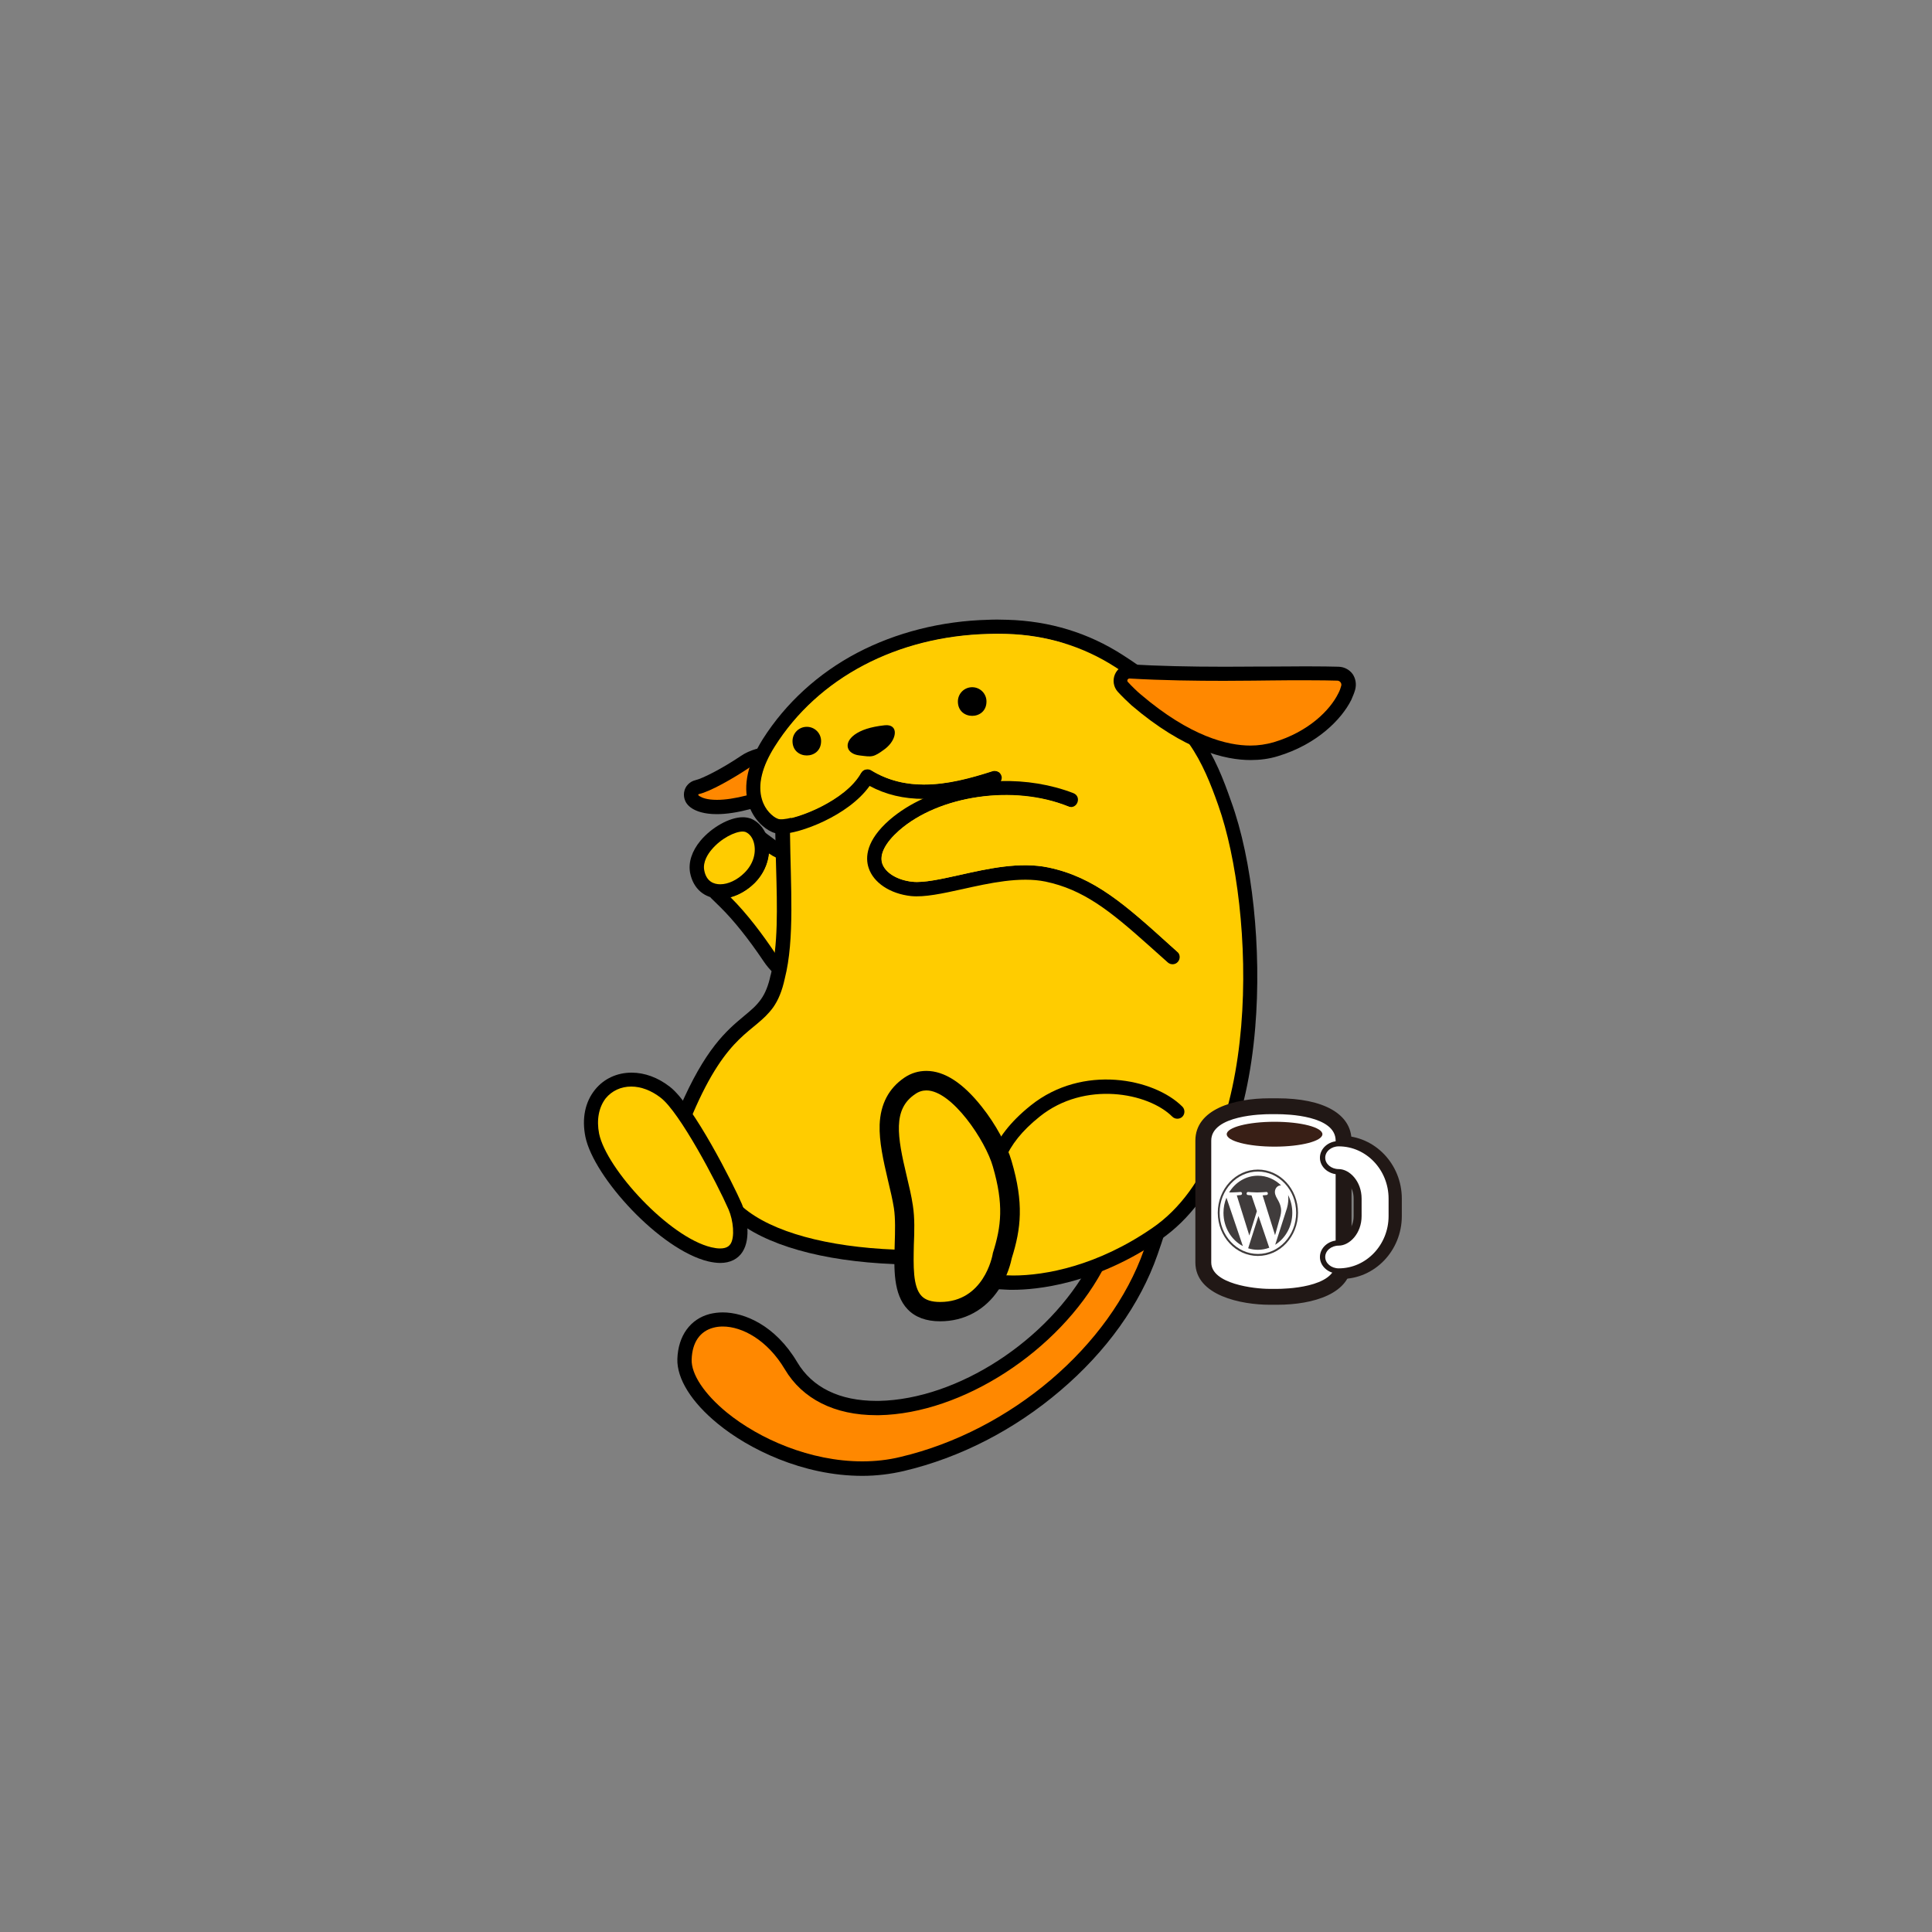 <?xml version="1.0" encoding="UTF-8" standalone="no"?>
<svg
   id="wapuugotchi_svg__wapuu"
   x="0"
   y="0"
   version="1.1"
   viewBox="0 0 1000 1000"
   xmlns="http://www.w3.org/2000/svg"
   xmlns:svg="http://www.w3.org/2000/svg">
  <rect x="0" y="0" width="1000" height="1000" fill="#808080" stroke="none"/>
  <defs
     id="defs1265" />
  <g
     id="RightArm--group">
    <path
       d="M436.6 504c-4.5 5.1-10.5 7.9-17 7.9-9.1 0-18.5-5.5-24.4-14.4-7.8-11.6-15.5-21.2-22.3-27.9l-4.8-4.7c-2-2-1.1-5.3 1.6-6.1l6.5-1.7c3.2-.9 6.4-2.7 9.1-5.5 3-3 4.8-6.7 5.2-10.4V430c0-1.3 1.5-2.1 2.5-1.3l9.3 6.9c.7.5 1.7 1.1 2.9 1.7 10.2 4.9 31.7 27.4 35.7 46.7 2.1 10.1-1.2 16.5-4.3 20z"
       id="path1195" />
    <path
       d="M402.1 444.1c-1.5-.7-2.9-1.5-4.2-2.4-.5 5.5-3 11-7.3 15.3-3.7 3.7-8.1 6.2-12.5 7.4 8.7 8.6 17 19.8 23.2 29.1 4.5 6.7 11.6 11.1 18.3 11.1 4.1 0 8.1-1.6 11.4-5.4 13-14.8-17.3-49.6-28.9-55.1z"
       class="st0"
       fill="#fc0"
       id="path1197" />
  </g>
  <g
     id="Tail--group">
    <path
       d="M599.1 649.5c-9 25.7-26.4 50-50.3 70.3-23.8 20.3-51.8 34.7-81 41.6-6.9 1.6-14.1 2.5-21.5 2.5-30.8 0-58.9-13.9-74.8-27-13.6-11.1-21.2-23.3-20.9-33.5.4-12 6.7-20.7 16.8-23.3 2.1-.5 4.3-.8 6.7-.8 11.2 0 27.2 6.7 38.5 25.7 7.8 13.2 22 20.1 41.1 20.1h1.2c40.7-.8 87.6-31.2 109.1-70.8 7.7-14.1 13.2-29.6 17.1-40.8 1.9-5.4 3.6-10.1 5.1-13.5 1.3-3.1 4.1-9.4 10.4-9.4 4.1 0 7.6 1.8 9.9 5 5.5 7.6 3.3 23.3-7.4 53.9z"
       id="path1200" />
    <path
       d="M570.5 657.8c-22.7 41.7-72.5 73.9-115.5 74.7h-1.4c-21.6 0-38.3-8.4-47.4-23.8-9-15.1-22-22.1-32.1-22.1-1.7 0-3.3.2-4.8.6-7 1.8-11 7.6-11.3 16.4-.3 7.7 6.6 18 18.2 27.5 16.8 13.7 43.2 25.3 70.1 25.3 6.6 0 13.3-.7 19.8-2.3 57.2-13.5 108.5-57.4 126-107.1 5.4-15.3 16.7-49.2 4.5-49.2-4.5.1-10.8 31.8-26.1 60z"
       class="st1"
       fill="#f80"
       id="path1202" />
  </g>
  <g
     id="Body--group">
    <path
       d="M649.7 531.9c-2 24-6.7 45.1-13.9 62.9-8.5 20.9-20.3 36.6-35.1 46.8-34 23.4-64.8 26-76.4 26-1.3 0-2.5 0-3.8-.1-18.4-.8-26-4.4-32.7-7.5-5.9-2.8-11-5.2-24.9-5.7-37.5-1.5-67-9.9-83.1-23.6-.2-.1-.5-.4-.9-.7-4.8-3.5-19.3-14.3-25-24.7-5.3-9.7-6.2-22.3-2.3-31.4 13.4-31.2 24.5-40.5 33.5-48 3.6-3 6.4-5.3 8.8-8.7 2.2-3.1 3.8-7.1 4.9-12.2 0-.1 0-.2.1-.3 3.9-15 3.4-34.9 2.8-56-.2-5.7-.3-11.7-.4-17.5v-.1c0-18.6 9.6-40.7 25.7-59.2 18.1-20.8 41.6-33.6 66.1-36.2 20.2-2.1 34.3-3.1 45.9-3.1 43.7 0 58.6 14.8 82.2 48.4 7.5 10.6 12.1 22.5 16 33.7 11.1 30.4 15.9 76.5 12.5 117.2z"
       id="path1205" />
    <path
       d="M358.5 576.7c-3 7-2.2 17.4 2 25 5.6 10.3 23 22.2 24.1 23.2 15.1 12.9 43.7 20.5 78.7 21.9 31.2 1.3 24.3 11.8 57.6 13.3 1.1 0 2.2.1 3.5.1 16.7 0 43.7-5 72.2-24.7 58-39.9 52.9-165.3 34-218.6-3.9-11.1-8.3-22.2-15.1-31.9-23.5-33.5-36.6-45.2-76.2-45.2-12.2 0-26.9 1.1-45.1 3.1-49.9 5.3-85.3 55.3-85.3 88.1.3 27.4 2.5 55.1-2.7 75.5-1.4 6.5-3.4 11.2-6 14.9-9.8 13.5-23.4 12.4-41.7 55.3z"
       class="st0"
       fill="#fc0"
       id="path1207" />
  </g>
  <g
     id="Ball--group" />
  <g
     id="RightHand--group">
    <g
       id="BeforeRightHand--part" />
    <path
       d="M390.6 457c-5.2 5.1-11.7 8.1-17.8 8.1-8.1 0-14-5.1-15.6-13.3-1-5.4.9-11.3 5.4-16.7 5.8-6.9 14.9-12 21.7-12.1h.2c1.3 0 2.6.2 3.8.6h.2l.1.1c4.5 1.8 7.9 6.2 9.1 11.8 1.4 7.5-1.2 15.5-7.1 21.5z"
       id="path1212" />
    <path
       d="M385.4 451.7c4.2-4.2 6-9.6 5-14.7-.6-3.1-2.3-5.5-4.6-6.4-.4-.1-.9-.2-1.3-.2h-.1c-4 0-11.3 3.6-16.1 9.4-1.8 2.1-4.6 6.3-3.8 10.6 1.1 6 5.1 7.3 8.3 7.3 4.1 0 8.8-2.2 12.6-6z"
       class="st0"
       fill="#fc0"
       id="path1214" />
  </g>
  <g
     id="RightFoot--group">
    <path
       d="M384.3 648c-2.4 3.7-6.4 5.7-11.5 5.7-1.9 0-4-.3-6.2-.8-25-6-59.3-43.6-63.6-64.5-1.9-9.4-.2-18 5-24.4 4.6-5.7 11.4-8.8 18.9-8.8 6.8 0 13.6 2.5 19.8 7.3 12.2 9.4 32.9 50.5 37.3 60.7 2.5 5.8 4.9 17.7.3 24.8z"
       id="path1217" />
    <path
       d="M310.1 586.8c3.8 18.2 36.2 53.6 58.1 58.8 1.7.4 3.2.6 4.5.6 3.4 0 4.7-1.3 5.4-2.3 2.3-3.5 1.5-12.1-1-17.9-6.1-13.9-25.3-50.3-35.1-57.8-4.9-3.8-10.2-5.8-15.3-5.8-5.3 0-10 2.2-13.2 6.1-3.6 4.7-4.8 11.2-3.4 18.3z"
       class="st0"
       fill="#fc0"
       id="path1219" />
  </g>
  <g
     id="FullHead--group">
    <g
       id="BeforeHead--group" />
    <g
       id="RightEar--group">
      <path
         d="M413.3 399.4c-.4 4.4-3.8 8.4-11.1 12.9-4.7 3-10.2 5.5-13.9 6.5-6.5 1.7-12.3 2.6-17.3 2.6-6.7 0-10.6-1.6-12.7-2.9-4.8-3-4.4-7.2-4.2-8.5.5-3.1 2.9-5.5 5.9-6.2 3.5-.8 13.5-5.8 23.6-12.6 4.2-2.9 10.7-4.8 16.1-4.8 5.8 0 9.1 2.2 10.8 4.1 2.1 2.4 3.1 5.5 2.8 8.9z"
         id="path1223" />
      <path
         d="M361.4 411.3c0 .3.4.7.9.9 1.1.7 3.6 1.8 8.8 1.8 4.3 0 9.5-.8 15.4-2.3 5.2-1.4 19.1-8.8 19.5-13 .1-1.3-.2-2.4-.9-3.2-1-1.1-2.8-1.7-5.3-1.7-3.9 0-8.9 1.5-11.9 3.5-8.5 5.7-20.5 12.5-26.1 13.7-.3.1-.4.2-.4.3z"
         class="st1"
         fill="#f80"
         id="path1225" />
    </g>
    <g
       id="Head--group">
      <path
         d="M516.4 328.1c1.6 0 3.2 0 4.8.1 20.6.6 39.5 6.5 55.9 17 11.2 7.2 17.5 11.4 25.9 25.2 1.5 2.5 9 .8 7.9-1.1-10.1-17.6-17.5-22.3-29.8-30.3-17.7-11.4-37.8-17.6-59.7-18.2-1.6 0-3.3-.1-5-.1-1.6 0-3.3 0-4.9.1-24.3.6-47.8 6.6-67.8 17.1-20.2 10.6-37.1 26.1-48.9 44.7-7.7 12.3-10.3 23.9-7.4 33.5 2.4 7.8 7.9 12.7 12.3 14.6 1.4.6 2.9.9 4.7.9 9.3 0 34.7-9.3 45.7-24.8 8.4 4.5 17.6 6.7 28.1 6.7 12.6 0 25-3.2 36.4-6.9 3-1 3.8-2.2 3.9-4.1 0-1.3-1.2-3.6-3.8-3.5-.3 0-.7.1-1 .2-11.2 3.6-23.3 6.9-35.4 6.9-9.3 0-18.6-2-27.4-7.4-.6-.4-1.3-.5-1.9-.5-1.3 0-2.5.6-3.2 1.8l-.1.1c-7.9 14.3-33.3 24.1-41.2 24.1-.7 0-1.3-.1-1.7-.3-2.8-1.2-6.6-4.6-8.2-10-2.3-7.5 0-17 6.6-27.4 22.5-35.7 63.4-57.1 110.6-58.3 1.4-.1 3-.1 4.6-.1"
         id="path1228" />
      <path
         d="M516.6 399.4c-1-.4-2-.7-3-.3-19.7 6.3-42.5 12-62.8-.5-1.7-1.1-4-.5-5.1 1.2l-.1.1c-8.6 15.7-38.3 26-43 23.9-2.8-1.2-6.6-4.6-8.2-10-2.3-7.5 0-17 6.6-27.4 22.5-35.7 63.4-57.1 110.6-58.3 3.1-.1 6.3-.1 9.5 0 20.6.6 39.5 6.5 55.9 17 13.2 8.5 19.7 12.7 30.6 33.6 5.6 10.5-84.4 23.5-91 20.7z"
         class="st0"
         fill="#fc0"
         id="path1230" />
    </g>
    <g
       id="LeftEar--group">
      <path
         d="M701.4 357.1c-.5 1.7-1.2 3.4-2 5.2-5 10-17.7 23-38 29.1-4.5 1.4-9.3 2-14 2h-.1c-13 0-34.2-4.9-61.6-28.3-1.9-1.7-5.1-4.8-7.1-7-2.3-2.5-2.8-6.1-1.5-9.1s4.4-5.1 7.8-5.1h.5c13.9.8 30.1 1.2 48.4 1.2 8.1 0 14.8-.1 19.3-.1h4.5c7.4 0 13.3-.1 18.2-.1 8.1 0 13.7.1 17.1.2 2.9.1 5.6 1.5 7.3 3.9 1.5 2.3 2 5.2 1.2 8.1z"
         id="path1233" />
      <path
         d="M590.4 359.4c25.7 21.9 45.1 26.5 56.8 26.5h.1c4 0 8-.6 11.9-1.7 18.1-5.4 29.2-16.6 33.5-25.3.8-1.5 1.2-2.8 1.5-3.9.4-1.3-.6-2.6-1.9-2.7-3.3-.1-8.9-.2-16.7-.2-5.4 0-11.6 0-18.2.1-3.3 0-12.2.2-23.9.2-13.9 0-31.7-.2-48.8-1.2h-.1c-.9 0-1.5 1.1-.8 1.8 2 2.2 5 5.1 6.6 6.4z"
         class="st1"
         fill="#f80"
         id="path1235" />
    </g>
    <g
       id="Face--group">
      <path
         d="M417.6 376.2c-4.1 0-7.4 3.3-7.4 7.4 0 9.9 14.8 9.9 14.8 0 0-4.1-3.3-7.4-7.4-7.4z"
         id="path1238" />
      <path
         d="M503.2 355.7c-4.1 0-7.4 3.3-7.4 7.4 0 9.9 14.8 9.9 14.8 0 0-4.1-3.3-7.4-7.4-7.4z"
         id="path1240" />
      <path
         d="M457.9 375.4c-7.4.8-12.3 2.5-15.6 4.9-5.9 4.4-4.1 9.9 2.5 10.7 6.6.8 7.1 1.2 13.2-3.3 6.5-4.9 7.3-13.1-.1-12.3z"
         id="path1242" />
    </g>
  </g>
  <g
     id="LeftLeg--group">
    <path
       d="M512.4 655.2c-4.6-5.2-3.7-15.7-1.9-29.4 2.6-19.8 5-34.5 25.4-50.8 24.4-19.5 62.2-15 76.2-.5 3.6 3.7 6.7 10.9 7.3 18.8.9 11.4-22.2 42.4-44.8 51.8-22.6 9.6-54 19.3-62.2 10.1z"
       class="st0"
       fill="#fc0"
       id="path1246" />
    <path
       d="M512.4 658.9c-1.2 0-2.3-.5-3-1.6-4.7-6.7-4.5-17.2-2.6-32 2.5-19 4.6-35.5 26.8-53.2 26.8-21.4 63.7-14 78.4.7 1.4 1.4 1.4 3.8 0 5.2-1.4 1.4-3.8 1.4-5.2 0-12.5-12.5-45.4-18.7-68.6-.1-18.9 15.1-21.4 28.2-24.1 48.4-1.4 11-2.3 21.8 1.3 26.7 1.2 1.7.8 4-.9 5.2-.6.5-1.4.7-2.1.7z"
       id="path1248" />
  </g>
  <g
     id="LeftFoot--group">
    <path
       d="M523.7 651.2c-.4 1.9-2 9.1-6.7 16.2-7 10.6-17.8 16.5-30.4 16.5-7.2 0-12.9-2.1-16.8-6.2-7.5-7.8-7.1-21-6.7-33.7v-.1c.2-6.4.4-13.1-.4-18.5-.7-4.4-1.8-9.1-3.1-14.5-2.4-10.2-4.6-20.1-4.3-28.7.4-10.7 4.7-18.9 12.8-24.4 3.5-2.4 7.4-3.5 11.4-3.5 9.3 0 18.9 6.2 28.7 18.6 7.1 8.9 13.1 20 15.4 28.1 6.4 21.8 4.9 34.9.1 50.2z"
       id="path1251" />
    <path
       d="M477 670.8c2 2.1 5.2 3.1 9.6 3.1 22.6 0 27-23.7 27.2-24.7 0-.2.1-.4.1-.6 4.4-13.9 5.7-25.2 0-44.8-3.7-13.2-21.1-39.4-34.4-39.4-2 0-4 .6-5.8 1.9-11.7 7.8-9.3 21.8-4.4 42.4 1.2 5.1 2.5 10.4 3.2 15.3 1 6.4.8 13.5.5 20.4-.2 10.6-.6 21.6 4 26.4z"
       class="st0"
       fill="#fc0"
       id="path1253" />
  </g>
  <g
     id="LeftArm--group">
    <g
       id="BeforeLeftArm--part" />
    <path
       d="M478 413.3c-6.4 2.9-12.4 6.6-17.6 11.1-12.1 10.6-12.6 19.4-10.8 24.8 2.5 7.7 11.1 13.4 21.9 14.6 7.1.7 16.2-1.3 26.7-3.6 13.9-3.1 29.7-6.6 42.9-3.9 19.6 4.1 33.3 15 53.1 32.7l10.3 9.2c1.5 1.3 3.9 1.2 5.2-.4 1.3-1.5 1.2-3.9-.4-5.2l-2.9-2.6c-24-21.7-39.9-36-63.8-41-14.8-3.1-31.3.6-46 3.9-9.5 2.1-18.5 4.1-24.3 3.5-7.8-.8-14.1-4.6-15.7-9.5-1.5-4.7 1.6-10.7 8.7-17 20.7-18.2 59.1-23.7 87.5-12.5 4.7 1.9 7.4-5.1 2.7-6.9-11.4-4.4-24.6-6.6-37.7-6.2-10.1.4-30.5 4.8-39.8 9z"
       id="path1257" />
    <path
       d="M615.4 451c11.7 12.2 17 60.3-6 41.6l-2.9-2.6c-24-21.7-39.9-36-63.8-41-14.8-3.1-31.3.6-46 3.9-9.5 2.1-18.5 4.1-24.3 3.5-7.8-.8-14.1-4.6-15.7-9.5-1.5-4.7 1.6-10.7 8.7-17 20.7-18.2 59.3-24 87.5-12.5 4.6 2 46.1 16.5 62.5 33.6z"
       class="st0"
       fill="#fc0"
       id="path1259" />
  </g>
  <g
     id="g192"
     transform="matrix(0.274,0,0,-0.274,220.183,720.299)">
    <path
       d="m 1730.3,227.84 c -16.84,0 -30.48,11.859 -30.48,26.48 0,14.621 13.64,26.469 30.48,26.469 18.09,0 38.25,20.891 38.25,50.852 v 32.871 c 0,29.968 -20.16,50.847 -38.25,50.847 -16.84,0 -30.48,11.86 -30.48,26.481 0,14.621 13.64,26.469 30.48,26.469 54.71,0 99.21,-46.559 99.21,-103.797 v -32.871 c 0,-57.231 -44.5,-103.801 -99.21,-103.801"
       style="fill:#211816;fill-opacity:1;fill-rule:nonzero;stroke:none"
       id="path300" />
    <path
       d="m 1730.3,453.309 c -8.4,0 -15.49,-5.258 -15.49,-11.481 0,-6.219 7.09,-11.469 15.49,-11.469 25.72,0 53.24,-26.468 53.24,-65.847 v -32.864 c 0,-39.398 -27.52,-65.859 -53.24,-65.859 -8.4,0 -15.49,-5.258 -15.49,-11.48 0,-6.219 7.09,-11.469 15.49,-11.469 46.44,0 84.21,39.84 84.21,88.808 v 32.864 c 0,48.957 -37.77,88.797 -84.21,88.797 z m 0,-240.469 c -25.08,0 -45.49,18.601 -45.49,41.469 0,22.882 20.41,41.48 45.49,41.48 9.48,0 23.24,13.961 23.24,35.859 v 32.864 c 0,21.879 -13.76,35.847 -23.24,35.847 -25.08,0 -45.49,18.602 -45.49,41.469 0,22.871 20.41,41.481 45.49,41.481 62.98,0 114.21,-53.289 114.21,-118.797 v -32.864 c 0,-65.507 -51.23,-118.808 -114.21,-118.808"
       style="fill:#211816;fill-opacity:1;fill-rule:nonzero;stroke:none"
       id="path302" />
    <path
       d="m 1609.46,179.09 h -14.89 c -32.75,0 -125.06,10 -125.06,65 v 230 c 0,55 83.38,65 125.06,65 h 14.89 c 44.66,0 125.05,-10 125.05,-65 v -230 c 0,-55 -83.37,-65 -125.05,-65"
       style="fill:#ffffff;fill-opacity:1;fill-rule:nonzero;stroke:none"
       id="path304" />
    <path
       d="m 1594.57,524.09 c -11.27,0 -110.06,-1.41 -110.06,-50 v -230 c 0,-40.809 81.51,-50 110.06,-50 h 14.89 c 11.26,0 110.05,1.41 110.05,50 v 230 c 0,47.59 -91.67,50 -110.05,50 z m 14.89,-360 h -14.89 c -52.02,0 -140.06,16.851 -140.06,80 v 230 c 0,58.98 72.36,80 140.06,80 h 14.89 c 87.7,0 140.05,-29.899 140.05,-80 v -230 c 0,-58.981 -72.34,-80 -140.05,-80"
       style="fill:#211816;fill-opacity:1;fill-rule:nonzero;stroke:none"
       id="path306" />
    <path
       d="m 1694.51,486.25 c 0,-12.969 -40.46,-23.488 -90.37,-23.488 -49.92,0 -90.38,10.519 -90.38,23.488 0,12.98 40.46,23.488 90.38,23.488 49.91,0 90.37,-10.508 90.37,-23.488"
       style="fill:#391f16;fill-opacity:1;fill-rule:nonzero;stroke:none"
       id="path308" />
    <path
       d="m 1725.3,227.84 c -16.84,0 -30.48,11.859 -30.48,26.48 0,14.621 13.64,26.469 30.48,26.469 18.09,0 38.25,20.891 38.25,50.852 v 32.871 c 0,29.968 -20.16,50.847 -38.25,50.847 -16.84,0 -30.48,11.86 -30.48,26.481 0,14.621 13.64,26.469 30.48,26.469 54.71,0 99.21,-46.559 99.21,-103.797 v -32.871 c 0,-57.231 -44.5,-103.801 -99.21,-103.801"
       style="fill:#ffffff;fill-opacity:1;fill-rule:nonzero;stroke:none"
       id="path310" />
    <path
       d="m 1725.3,463.309 c -14.05,0 -25.49,-9.629 -25.49,-21.481 0,-11.84 11.44,-21.469 25.49,-21.469 20.45,0 43.24,-22.937 43.24,-55.847 v -32.864 c 0,-32.918 -22.79,-55.859 -43.24,-55.859 -14.05,0 -25.49,-9.629 -25.49,-21.48 0,-11.84 11.44,-21.469 25.49,-21.469 51.95,0 94.21,44.332 94.21,98.808 v 32.864 c 0,54.476 -42.26,98.797 -94.21,98.797 z m 0,-240.469 c -19.57,0 -35.49,14.121 -35.49,31.469 0,17.363 15.92,31.48 35.49,31.48 15.7,0 33.24,19.609 33.24,45.859 v 32.864 c 0,26.238 -17.54,45.847 -33.24,45.847 -19.57,0 -35.49,14.121 -35.49,31.469 0,17.363 15.92,31.481 35.49,31.481 57.46,0 104.21,-48.809 104.21,-108.797 v -32.864 c 0,-60 -46.75,-108.808 -104.21,-108.808"
       style="fill:#211816;fill-opacity:1;fill-rule:nonzero;stroke:none"
       id="path312" />
    <path
       d="m 1507.61,337.879 c 0,-27.699 14.96,-51.641 36.64,-62.988 l -31.01,91.468 c -3.6,-8.699 -5.63,-18.328 -5.63,-28.48"
       style="fill:#403c3c;fill-opacity:1;fill-rule:nonzero;stroke:none"
       id="path314" />
    <path
       d="m 1616.51,341.41 c 0,8.649 -2.89,14.641 -5.36,19.301 -3.29,5.769 -6.39,10.648 -6.39,16.41 0,6.438 4.54,12.418 10.92,12.418 l 0.84,-0.051 c -11.56,11.41 -26.97,18.371 -43.9,18.371 -22.71,0 -42.69,-12.539 -54.31,-31.539 1.52,-0.05 2.96,-0.09 4.18,-0.09 6.8,0 17.33,0.891 17.33,0.891 3.5,0.219 3.91,-5.32 0.41,-5.762 0,0 -3.52,-0.449 -7.44,-0.668 l 23.67,-75.812 14.23,45.941 -10.12,29.871 c -3.51,0.219 -6.82,0.668 -6.82,0.668 -3.51,0.219 -3.1,5.981 0.41,5.762 0,0 10.73,-0.891 17.12,-0.891 6.8,0 17.33,0.891 17.33,0.891 3.5,0.219 3.92,-5.32 0.41,-5.762 0,0 -3.52,-0.449 -7.44,-0.668 l 23.5,-75.23 6.48,23.32 c 2.81,9.688 4.95,16.641 4.95,22.629"
       style="fill:#403c3c;fill-opacity:1;fill-rule:nonzero;stroke:none"
       id="path316" />
    <path
       d="m 1573.76,331.762 -19.5,-61.024 c 5.82,-1.84 11.98,-2.847 18.36,-2.847 7.57,0 14.83,1.41 21.59,3.968 l -0.46,0.961 -19.99,58.942"
       style="fill:#403c3c;fill-opacity:1;fill-rule:nonzero;stroke:none"
       id="path318" />
    <path
       d="m 1629.67,371.449 c 0.28,-2.23 0.44,-4.621 0.44,-7.187 0,-7.102 -1.24,-15.09 -4.95,-25.071 l -19.85,-61.8 c 19.32,12.129 32.32,34.668 32.32,60.488 0,12.172 -2.89,23.609 -7.96,33.57"
       style="fill:#403c3c;fill-opacity:1;fill-rule:nonzero;stroke:none"
       id="path320" />
    <path
       d="m 1572.62,260.031 c -39.87,0 -72.3,34.93 -72.3,77.848 0,42.922 32.43,77.84 72.3,77.84 39.87,0 72.31,-34.918 72.31,-77.84 0,-42.918 -32.44,-77.848 -72.31,-77.848 z m 0,159.43 c -41.78,0 -75.78,-36.602 -75.78,-81.582 0,-44.988 34,-81.59 75.78,-81.59 41.79,0 75.79,36.602 75.79,81.59 0,44.98 -34,81.582 -75.79,81.582"
       style="fill:#403c3c;fill-opacity:1;fill-rule:nonzero;stroke:none"
       id="path322" />
  </g>
</svg>
